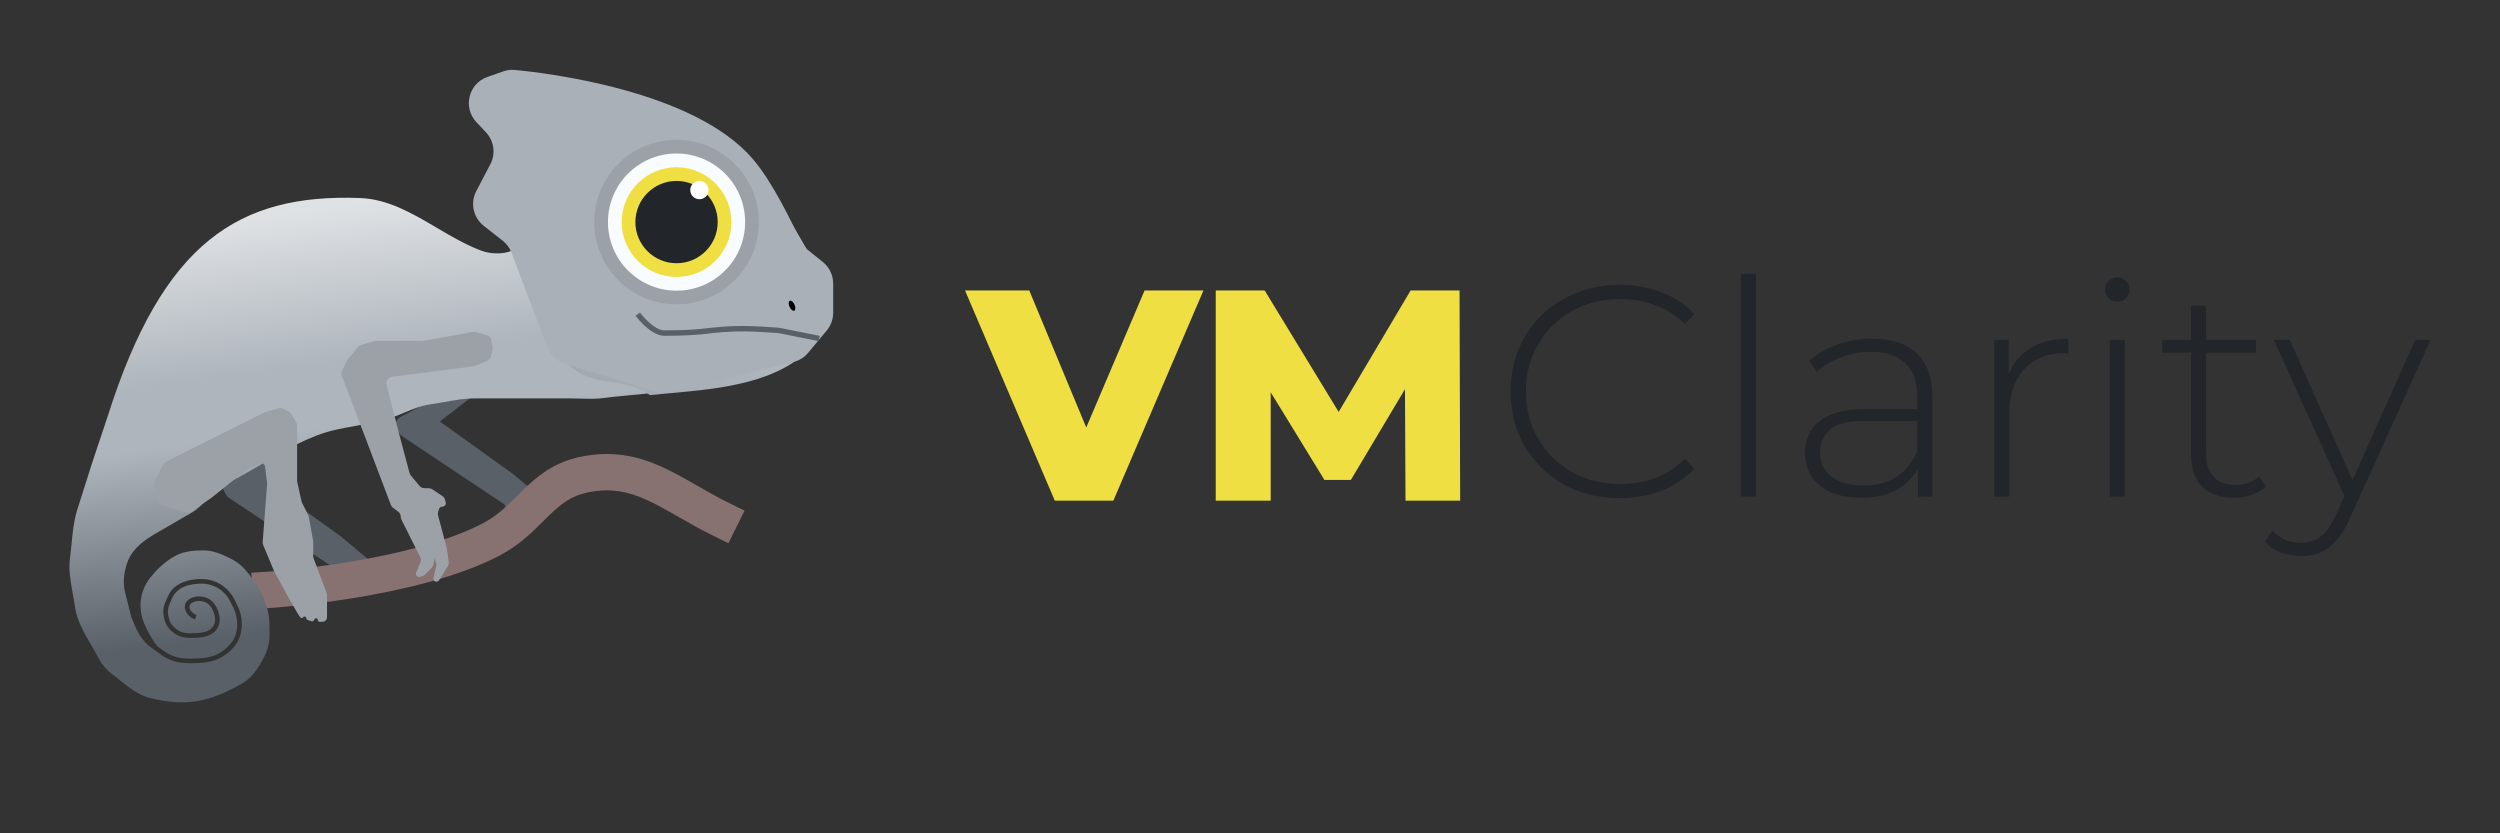<svg width="360" height="120" viewBox="0 0 360 120" fill="none" xmlns="http://www.w3.org/2000/svg">
<rect x="0" y="0" width="360" height="120" fill="#333333" stroke="none"/>
<path d="M151.891 72.096L138.963 41.828H148.216L159.112 68.031H153.664L164.82 41.828H173.294L160.323 72.096H151.891Z" fill="#F0DF42"/>
<path d="M175.066 72.096V41.828H182.114L194.653 62.41H190.935L203.128 41.828H210.176L210.263 72.096H202.393L202.307 53.806H203.647L194.524 69.112H190.719L181.336 53.806H182.979V72.096H175.066Z" fill="#F0DF42"/>
<path d="M233.223 71.726C230.974 71.726 228.885 71.351 226.953 70.601C225.051 69.823 223.393 68.742 221.981 67.359C220.568 65.975 219.473 64.361 218.695 62.516C217.916 60.642 217.527 58.596 217.527 56.376C217.527 54.156 217.916 52.124 218.695 50.279C219.473 48.406 220.568 46.777 221.981 45.393C223.422 44.01 225.094 42.943 226.997 42.194C228.899 41.415 230.974 41.026 233.223 41.026C235.356 41.026 237.345 41.372 239.19 42.064C241.064 42.756 242.663 43.808 243.989 45.22L242.606 46.647C241.309 45.379 239.867 44.471 238.282 43.923C236.725 43.347 235.068 43.058 233.309 43.058C231.378 43.058 229.576 43.39 227.905 44.053C226.261 44.716 224.82 45.653 223.581 46.863C222.37 48.074 221.419 49.486 220.727 51.101C220.064 52.715 219.732 54.473 219.732 56.376C219.732 58.278 220.064 60.037 220.727 61.651C221.419 63.265 222.37 64.678 223.581 65.888C224.82 67.099 226.261 68.036 227.905 68.699C229.576 69.362 231.378 69.693 233.309 69.693C235.068 69.693 236.725 69.42 238.282 68.872C239.867 68.295 241.309 67.359 242.606 66.061L243.989 67.488C242.663 68.901 241.064 69.967 239.19 70.688C237.345 71.38 235.356 71.726 233.223 71.726Z" fill="#222529"/>
<path d="M250.684 71.509V39.426H252.846V71.509H250.684Z" fill="#222529"/>
<path d="M276.183 71.509V66.364L276.097 65.586V57.111C276.097 55.007 275.52 53.407 274.367 52.311C273.243 51.216 271.586 50.668 269.395 50.668C267.838 50.668 266.383 50.942 265.028 51.49C263.702 52.009 262.563 52.686 261.612 53.522L260.531 51.965C261.655 50.957 263.01 50.178 264.595 49.631C266.181 49.054 267.838 48.766 269.568 48.766C272.364 48.766 274.511 49.472 276.01 50.885C277.509 52.297 278.259 54.401 278.259 57.197V71.509H276.183ZM268.054 71.682C266.383 71.682 264.927 71.423 263.687 70.904C262.477 70.356 261.54 69.593 260.877 68.612C260.243 67.632 259.926 66.508 259.926 65.24C259.926 64.087 260.185 63.049 260.704 62.127C261.252 61.175 262.145 60.411 263.385 59.835C264.624 59.23 266.282 58.927 268.357 58.927H276.659V60.613H268.4C266.065 60.613 264.422 61.046 263.471 61.91C262.549 62.775 262.087 63.856 262.087 65.153C262.087 66.595 262.635 67.748 263.731 68.612C264.826 69.477 266.368 69.91 268.357 69.91C270.26 69.91 271.859 69.477 273.157 68.612C274.483 67.748 275.463 66.494 276.097 64.851L276.702 66.321C276.097 67.964 275.059 69.275 273.589 70.255C272.148 71.207 270.303 71.682 268.054 71.682Z" fill="#222529"/>
<path d="M287.166 71.509V48.939H289.242V55.122L289.026 54.43C289.66 52.614 290.726 51.216 292.225 50.236C293.724 49.256 295.598 48.766 297.846 48.766V50.885C297.76 50.885 297.673 50.885 297.587 50.885C297.5 50.856 297.414 50.841 297.327 50.841C294.82 50.841 292.859 51.634 291.447 53.219C290.034 54.776 289.328 56.952 289.328 59.748V71.509H287.166Z" fill="#222529"/>
<path d="M303.803 71.509V48.939H305.965V71.509H303.803ZM304.884 43.447C304.394 43.447 303.976 43.275 303.63 42.929C303.284 42.583 303.111 42.179 303.111 41.718C303.111 41.228 303.284 40.81 303.63 40.464C303.976 40.118 304.394 39.945 304.884 39.945C305.403 39.945 305.821 40.118 306.138 40.464C306.484 40.781 306.657 41.185 306.657 41.675C306.657 42.165 306.484 42.583 306.138 42.929C305.821 43.275 305.403 43.447 304.884 43.447Z" fill="#222529"/>
<path d="M321.65 71.682C319.661 71.682 318.133 71.135 317.066 70.039C316.029 68.944 315.51 67.445 315.51 65.543V44.01H317.672V65.326C317.672 66.768 318.032 67.877 318.753 68.656C319.473 69.434 320.511 69.823 321.866 69.823C323.278 69.823 324.446 69.405 325.368 68.569L326.276 70.083C325.7 70.63 324.993 71.034 324.157 71.293C323.35 71.553 322.514 71.682 321.65 71.682ZM311.359 50.798V48.939H324.849V50.798H311.359Z" fill="#222529"/>
<path d="M331.364 80.071C330.326 80.071 329.346 79.898 328.424 79.552C327.53 79.206 326.766 78.701 326.132 78.038L327.213 76.395C327.79 77.001 328.409 77.448 329.072 77.736C329.764 78.024 330.543 78.168 331.407 78.168C332.445 78.168 333.353 77.88 334.131 77.303C334.939 76.727 335.688 75.675 336.38 74.147L337.936 70.688L338.239 70.299L347.795 48.939H350L338.412 74.579C337.807 75.963 337.144 77.044 336.423 77.822C335.731 78.629 334.967 79.206 334.131 79.552C333.295 79.898 332.373 80.071 331.364 80.071ZM337.893 72.072L327.429 48.939H329.721L339.234 70.169L337.893 72.072Z" fill="#222529"/>
<path d="M63.34 60.689L67.65 57.373L61.35 58.036L58.366 59.694C58.366 59.694 57.284 60.089 57.04 60.689C56.731 61.447 57.703 62.678 57.703 62.678L72.624 72.626L72.956 73.289C72.956 73.289 72.777 73.939 72.956 74.284C73.127 74.615 73.48 74.38 73.817 74.02L73.619 74.284C73.619 74.284 73.746 74.742 73.951 74.947C74.598 75.594 75.609 73.289 75.609 73.289C75.609 73.289 74.722 75.42 75.609 75.61C76.175 75.731 76.935 74.947 76.935 74.947L78.593 73.289L77.93 71.631L73.951 68.315L63.34 60.689Z" fill="#596068"/>
<path d="M38.428 69.586L42.739 66.27L36.439 66.933L33.455 68.591C33.455 68.591 32.372 68.986 32.128 69.586C31.819 70.344 32.791 71.575 32.791 71.575L47.713 81.523L48.044 82.186C48.044 82.186 47.866 82.836 48.044 83.181C48.216 83.512 48.569 83.277 48.905 82.918L48.707 83.181C48.707 83.181 48.834 83.639 49.039 83.844C49.687 84.492 50.697 82.186 50.697 82.186C50.697 82.186 49.811 84.317 50.697 84.507C51.263 84.629 52.023 83.844 52.023 83.844L53.681 82.186L53.018 80.528L49.039 77.212L38.428 69.586Z" fill="#596068"/>
<path fill-rule="evenodd" clip-rule="evenodd" d="M36.187 82.474L36.528 87.701L39.141 87.53L38.971 84.917C39.141 87.53 39.141 87.53 39.142 87.53L39.147 87.53L39.161 87.529L39.211 87.525C39.253 87.522 39.315 87.518 39.395 87.512C39.556 87.5 39.79 87.483 40.089 87.458C40.688 87.408 41.552 87.331 42.621 87.221C44.758 86.999 47.726 86.641 51.057 86.094C57.637 85.014 65.935 83.152 71.966 79.991C74.732 78.541 76.676 76.602 78.243 75.038C78.51 74.772 78.766 74.517 79.013 74.276C80.746 72.592 82.232 71.416 84.607 70.915C87.882 70.225 90.416 70.775 93.066 71.962C94.442 72.579 95.826 73.356 97.4 74.256C97.516 74.323 97.633 74.389 97.751 74.457C99.202 75.288 100.797 76.202 102.547 77.067L104.894 78.228L107.217 73.534L104.869 72.372C103.268 71.58 101.803 70.742 100.332 69.9C100.222 69.836 100.111 69.773 100 69.71C98.446 68.82 96.851 67.918 95.207 67.182C91.815 65.663 88.142 64.817 83.527 65.79C79.692 66.599 77.33 68.609 75.363 70.52C75.048 70.826 74.747 71.124 74.454 71.415C72.885 72.97 71.544 74.298 69.535 75.352C64.291 78.1 56.7 79.86 50.208 80.925C47.003 81.452 44.141 81.797 42.081 82.011C41.051 82.117 40.225 82.191 39.658 82.238C39.375 82.261 39.157 82.278 39.012 82.288C38.939 82.294 38.885 82.298 38.849 82.3L38.81 82.303L38.8 82.303L36.187 82.474Z" fill="#877171"/>
<path fill-rule="evenodd" clip-rule="evenodd" d="M76.603 29.52C76.603 28.683 80.119 29.253 81.239 29.456C84.053 29.966 86.97 31.304 89.535 32.504C90.742 33.069 92.612 34.363 93.568 35.046C94.464 35.686 95.506 36.114 96.533 36.536C96.855 36.668 97.177 36.8 97.491 36.938C98.785 37.504 99.864 38.468 100.572 39.691L102.844 43.615C103.393 44.564 103.753 45.636 104.108 46.691C104.242 47.093 104.376 47.492 104.52 47.881C105.094 49.44 104.771 51.187 103.677 52.437C100.543 56.019 95.202 56.505 90.485 56.934C89.272 57.045 88.1 57.152 87.017 57.306C85.908 57.465 84.757 57.432 83.62 57.399C83.154 57.386 82.691 57.373 82.234 57.373H71.537H68.453C66.909 57.373 65.334 57.652 63.78 57.927C63.102 58.047 62.427 58.166 61.761 58.262C60.58 58.43 59.435 58.911 58.315 59.381C57.93 59.542 57.548 59.703 57.169 59.849C55.264 60.581 53.166 60.965 51.102 61.344C50.174 61.514 49.253 61.682 48.36 61.881C44.677 62.699 41.299 64.695 37.949 66.675C36.108 67.763 34.276 68.846 32.406 69.726C31.352 70.222 30.585 71.046 29.818 71.871C29.143 72.596 28.469 73.32 27.599 73.824L22.223 76.936C20.391 78.036 18.808 79.274 18.188 81.444C17.825 82.715 17.686 83.989 18.012 85.291L18.907 88.874C19.597 90.598 20.279 92.221 21.875 93.326L22.305 93.623C22.321 93.642 22.34 93.659 22.361 93.674L23.18 94.266C23.987 94.848 24.918 95.271 25.927 95.398C26.45 95.465 27.042 95.518 27.537 95.505C29.552 95.454 30.998 95.381 32.7 94.113C33.073 93.836 33.444 93.444 33.761 93.067C34.52 92.166 34.824 91.008 34.824 89.873C34.824 88.946 34.608 88.032 34.193 87.203L33.733 86.283C33.541 85.899 33.303 85.54 33.023 85.214C31.951 83.963 30.353 83.287 28.709 83.39L28.242 83.419C26.659 83.518 24.95 84.201 24.243 85.752C24.195 85.856 24.147 85.958 24.101 86.058C23.725 86.859 23.404 87.546 23.553 88.589C23.63 89.131 23.762 89.597 23.997 90.017C24.233 90.438 24.562 90.793 25.008 91.128C25.416 91.434 25.799 91.621 26.214 91.728C26.624 91.834 27.049 91.858 27.529 91.858C28.006 91.858 28.591 91.841 29.155 91.744C29.714 91.649 30.291 91.47 30.722 91.121C31.322 90.634 31.603 90.016 31.638 89.353C31.672 88.701 31.467 88.025 31.139 87.394C30.902 86.941 30.603 86.583 30.221 86.328C29.838 86.073 29.392 85.935 28.884 85.891C28.223 85.833 27.682 86.004 27.253 86.278C26.945 86.474 26.746 86.738 26.66 87.042C26.576 87.342 26.61 87.651 26.718 87.931C26.931 88.485 27.447 88.975 28.087 89.188L28.297 88.559C27.83 88.403 27.474 88.049 27.337 87.693C27.27 87.519 27.261 87.358 27.299 87.222C27.336 87.09 27.425 86.954 27.61 86.837C27.924 86.636 28.321 86.507 28.826 86.551C29.248 86.588 29.581 86.698 29.853 86.88C30.125 87.061 30.355 87.326 30.55 87.7C30.846 88.268 31.001 88.824 30.975 89.318C30.95 89.799 30.754 90.24 30.304 90.606C30.003 90.85 29.558 91.003 29.044 91.091C28.535 91.177 27.994 91.195 27.529 91.195C27.066 91.195 26.707 91.17 26.38 91.086C26.059 91.003 25.753 90.858 25.407 90.598C25.018 90.306 24.758 90.017 24.576 89.693C24.393 89.367 24.279 88.986 24.209 88.495C24.09 87.656 24.327 87.146 24.703 86.337C24.749 86.238 24.797 86.135 24.846 86.027C25.407 84.797 26.814 84.173 28.283 84.081L28.75 84.052C30.187 83.962 31.583 84.552 32.52 85.645C32.764 85.93 32.972 86.244 33.14 86.579L33.6 87.5C33.968 88.237 34.16 89.049 34.16 89.873C34.16 90.897 33.886 91.889 33.254 92.64C32.949 93.002 32.616 93.349 32.304 93.581C30.782 94.715 29.524 94.791 27.52 94.842C27.076 94.854 26.523 94.805 26.01 94.741C25.133 94.63 24.304 94.26 23.569 93.728L22.749 93.136C22.73 93.123 22.71 93.112 22.69 93.102C21.908 92.137 21.315 91.065 20.758 89.766C20.412 88.958 20.234 88.089 20.234 87.21C20.234 85.713 20.752 84.261 21.7 83.102C22.662 81.927 23.639 80.994 24.959 80.203C26.308 79.393 27.752 79.258 29.279 79.258C30.793 79.258 32.061 79.866 33.377 80.524C34.848 81.259 35.754 82.514 36.681 83.799C36.763 83.912 36.844 84.026 36.926 84.139C37.531 84.97 37.87 85.934 38.208 86.895C38.273 87.079 38.337 87.262 38.403 87.444C38.822 88.597 38.814 89.793 38.805 90.997C38.804 91.168 38.803 91.34 38.803 91.512C38.803 92.61 38.53 93.69 38.01 94.656C37.199 96.162 36.376 97.555 34.833 98.437C30.178 101.097 26.649 101.836 21.488 100.478C19.882 100.055 18.519 98.964 17.208 97.914C16.847 97.625 16.49 97.34 16.133 97.072C15.34 96.477 14.69 95.712 14.232 94.834C13.919 94.235 13.561 93.622 13.196 92.998C12.156 91.221 11.059 89.346 10.793 87.396C10.71 86.785 10.596 86.157 10.481 85.519C10.171 83.802 9.849 82.021 10.077 80.351C10.169 79.676 10.237 78.981 10.306 78.281C10.468 76.629 10.633 74.946 11.123 73.406L13.27 66.657L15.532 59.872C23.462 34.869 34.406 27.882 51.816 28.514C55.862 28.661 59.333 30.703 62.848 32.771C64.911 33.986 66.99 35.209 69.209 36.062C69.932 36.34 70.701 36.483 71.476 36.483H71.709C72.74 36.483 73.751 36.193 74.626 35.646L74.683 35.611C75.505 35.097 76.17 34.366 76.603 33.499V29.52Z" fill="url(#paint0_linear_702_1261)"/>
<path d="M56.507 54.245L68.175 52.749C68.267 52.737 68.357 52.712 68.442 52.676L70.151 51.943C70.454 51.814 70.673 51.543 70.738 51.22L70.927 50.274C70.953 50.145 70.953 50.011 70.927 49.882L70.754 49.018C70.681 48.651 70.409 48.356 70.048 48.253L68.538 47.821C68.39 47.779 68.235 47.771 68.084 47.799L61.107 49.067C61.048 49.078 60.989 49.083 60.929 49.083H54.196C54.102 49.083 54.01 49.096 53.921 49.122L52.031 49.662C51.837 49.717 51.666 49.829 51.537 49.983L50.151 51.647C50.101 51.706 50.059 51.771 50.025 51.84L49.278 53.334C49.153 53.584 49.138 53.874 49.237 54.136L56.274 72.686C56.341 72.864 56.457 73.018 56.609 73.132L57.343 73.682C57.569 73.852 57.703 74.119 57.703 74.403C57.703 74.543 57.735 74.681 57.798 74.806L60.486 80.183C60.614 80.438 60.626 80.736 60.52 81.001L60.048 82.181C60.032 82.222 60.011 82.26 59.984 82.295C59.692 82.685 60.077 83.219 60.54 83.065L60.882 82.951C60.972 82.921 61.054 82.87 61.121 82.803L62.139 81.785C62.274 81.65 62.367 81.48 62.408 81.295L62.603 80.418L62.861 81.247L62.419 83.234C62.376 83.43 62.471 83.632 62.651 83.722C62.854 83.823 63.1 83.754 63.22 83.562L64.473 81.557C64.598 81.357 64.648 81.119 64.615 80.886L64.335 78.926L63.086 74.242C63.035 74.053 63.041 73.853 63.103 73.668L63.227 73.297C63.294 73.094 63.484 72.958 63.698 72.958C64.021 72.958 64.259 72.654 64.18 72.34L64.08 71.939C64.03 71.741 63.909 71.569 63.739 71.456L62.265 70.473C62.101 70.363 61.908 70.305 61.711 70.305H61.156C60.859 70.305 60.577 70.173 60.387 69.945L59.17 68.485C59.077 68.373 59.01 68.243 58.972 68.102L57.703 63.342L55.667 55.487C55.515 54.904 55.91 54.321 56.507 54.245Z" fill="#9BA1A6"/>
<path fill-rule="evenodd" clip-rule="evenodd" d="M74.603 18.913V13.367C74.603 12.047 80.15 12.946 81.917 13.266C86.357 14.07 90.959 16.182 95.006 18.075C96.91 18.966 99.859 21.008 101.369 22.086C102.781 23.096 104.426 23.771 106.046 24.436C106.555 24.645 107.061 24.853 107.557 25.07C109.599 25.963 111.302 27.485 112.419 29.414L116.003 35.605C116.87 37.102 117.437 38.793 117.996 40.458C118.209 41.092 118.421 41.721 118.647 42.336C119.553 44.794 119.043 47.552 117.317 49.524C112.373 55.174 103.946 55.941 96.504 56.619C95.514 56.709 94.541 56.797 93.596 56.896C92.395 56.068 90.996 55.493 89.471 55.255L86.811 54.839C83.452 54.314 80.573 52.126 79.329 48.962C78.566 47.019 77.762 44.831 77.237 43.011C74.619 33.928 74.621 18.947 74.621 18.947L74.603 18.913Z" fill="url(#paint1_linear_702_1261)"/>
<path d="M94.46 56.388L81.374 52.39C80.19 52.028 79.24 51.138 78.802 49.98L73.663 36.398C73.405 35.717 72.966 35.118 72.393 34.668L69.656 32.518C68.14 31.327 67.69 29.224 68.584 27.517L70.61 23.649C71.402 22.137 71.147 20.288 69.975 19.047L68.607 17.598C66.617 15.491 67.458 12.034 70.194 11.076L72.491 10.272C73.004 10.093 73.534 10.018 74.076 10.069C78.498 10.482 99.91 12.964 108.412 22.901C111.311 26.289 114.104 32.175 115.124 34.436C115.396 35.041 115.801 35.574 116.319 35.988L118.477 37.714C119.426 38.473 119.978 39.623 119.978 40.838V45.029C119.978 45.965 119.65 46.871 119.051 47.59L116.373 50.804C115.825 51.461 115.081 51.926 114.25 52.129L96.579 56.448C95.88 56.619 95.148 56.598 94.46 56.388Z" fill="#A9B0B7"/>
<path fill-rule="evenodd" clip-rule="evenodd" d="M94.145 47.895C94.632 48.168 95.181 48.367 95.747 48.355C96.038 48.348 96.359 48.345 96.687 48.343C98.404 48.333 100.126 48.254 101.84 48.053L102.437 47.982C104.733 47.712 107.049 47.649 109.356 47.793L112.066 47.962L117.889 49.127L118.042 48.362L112.167 47.187L109.405 47.015C107.051 46.867 104.688 46.932 102.346 47.208L101.749 47.278C100.071 47.475 98.379 47.554 96.683 47.563C96.353 47.565 96.026 47.569 95.731 47.575C95.355 47.583 94.945 47.45 94.525 47.215C94.108 46.981 93.705 46.661 93.348 46.329C92.993 45.999 92.694 45.667 92.482 45.416C92.376 45.291 92.294 45.187 92.238 45.115C92.21 45.079 92.188 45.051 92.174 45.032L92.159 45.011L92.155 45.007L92.155 45.006C92.155 45.006 92.155 45.006 91.839 45.235C91.524 45.465 91.524 45.465 91.524 45.465L91.525 45.466L91.526 45.468L91.532 45.475L91.551 45.5C91.567 45.522 91.591 45.554 91.622 45.593C91.683 45.673 91.773 45.785 91.886 45.919C92.111 46.186 92.433 46.543 92.817 46.901C93.201 47.257 93.654 47.621 94.145 47.895Z" fill="#596068"/>
<ellipse cx="97.422" cy="31.98" rx="11.851" ry="11.851" fill="#9BA1A6"/>
<ellipse cx="97.423" cy="31.981" rx="9.876" ry="9.876" fill="#F9FCFE"/>
<circle cx="97.422" cy="31.98" r="7.901" fill="#F0DF42"/>
<ellipse cx="97.423" cy="31.98" rx="5.926" ry="5.926" fill="#222529"/>
<ellipse cx="100.715" cy="27.372" rx="1.317" ry="1.317" fill="white"/>
<ellipse cx="114.05" cy="44.02" rx="0.39" ry="0.78" transform="rotate(-23.928 114.05 44.02)" fill="black"/>
<path d="M38.056 59.404L23.87 66.497C23.663 66.601 23.498 66.773 23.404 66.985L22.357 69.34C22.27 69.536 22.248 69.754 22.295 69.963L22.76 72.058C22.838 72.409 23.099 72.691 23.442 72.797L26.73 73.808C27.025 73.899 27.345 73.849 27.597 73.672L30.513 71.631L35.381 67.737C35.451 67.681 35.529 67.634 35.611 67.599L37.522 66.78C37.694 66.706 37.895 66.744 38.028 66.877C38.1 66.95 38.146 67.044 38.159 67.145L38.458 69.541C38.467 69.608 38.468 69.675 38.463 69.742L38.139 73.952L37.826 78.023C37.814 78.181 37.839 78.339 37.9 78.485L39.466 82.242L41.455 85.889L42.782 88.21L43.238 88.894C43.336 89.042 43.554 89.041 43.653 88.893C43.788 88.689 44.108 88.782 44.108 89.027C44.108 89.133 44.176 89.228 44.277 89.261L44.864 89.457C45.001 89.503 45.151 89.441 45.215 89.311L45.286 89.17C45.406 88.931 45.766 89.016 45.766 89.283C45.766 89.423 45.879 89.537 46.019 89.537H46.429C46.795 89.537 47.092 89.24 47.092 88.874V88.21V85.739C47.092 85.619 47.071 85.5 47.029 85.388L45.166 80.422C45.124 80.31 45.103 80.191 45.103 80.071V78.021C45.103 77.961 45.097 77.901 45.087 77.843L44.465 74.424C44.448 74.331 44.418 74.241 44.376 74.156L43.5 72.404C43.463 72.331 43.436 72.254 43.418 72.174L42.805 69.417C42.789 69.346 42.782 69.273 42.782 69.2V64.336V61.297C42.782 61.116 42.732 60.938 42.639 60.783L41.937 59.612C41.839 59.449 41.696 59.317 41.526 59.232L40.808 58.873C40.585 58.761 40.327 58.737 40.086 58.806L38.229 59.337C38.169 59.354 38.111 59.376 38.056 59.404Z" fill="#9BA1A6"/>
<defs>
<linearGradient id="paint0_linear_702_1261" x1="57.699" y1="28.476" x2="65.251" y2="87.671" gradientUnits="userSpaceOnUse">
<stop stop-color="#DFE2E5"/>
<stop offset="0.375" stop-color="#AEB5BC"/>
<stop offset="0.526" stop-color="#AEB5BC"/>
<stop offset="1" stop-color="#596068"/>
</linearGradient>
<linearGradient id="paint1_linear_702_1261" x1="104.945" y1="43.707" x2="-29.195" y2="126.782" gradientUnits="userSpaceOnUse">
<stop stop-color="#AEB5BC"/>
<stop offset="1" stop-color="#596068"/>
</linearGradient>
</defs>
</svg>

